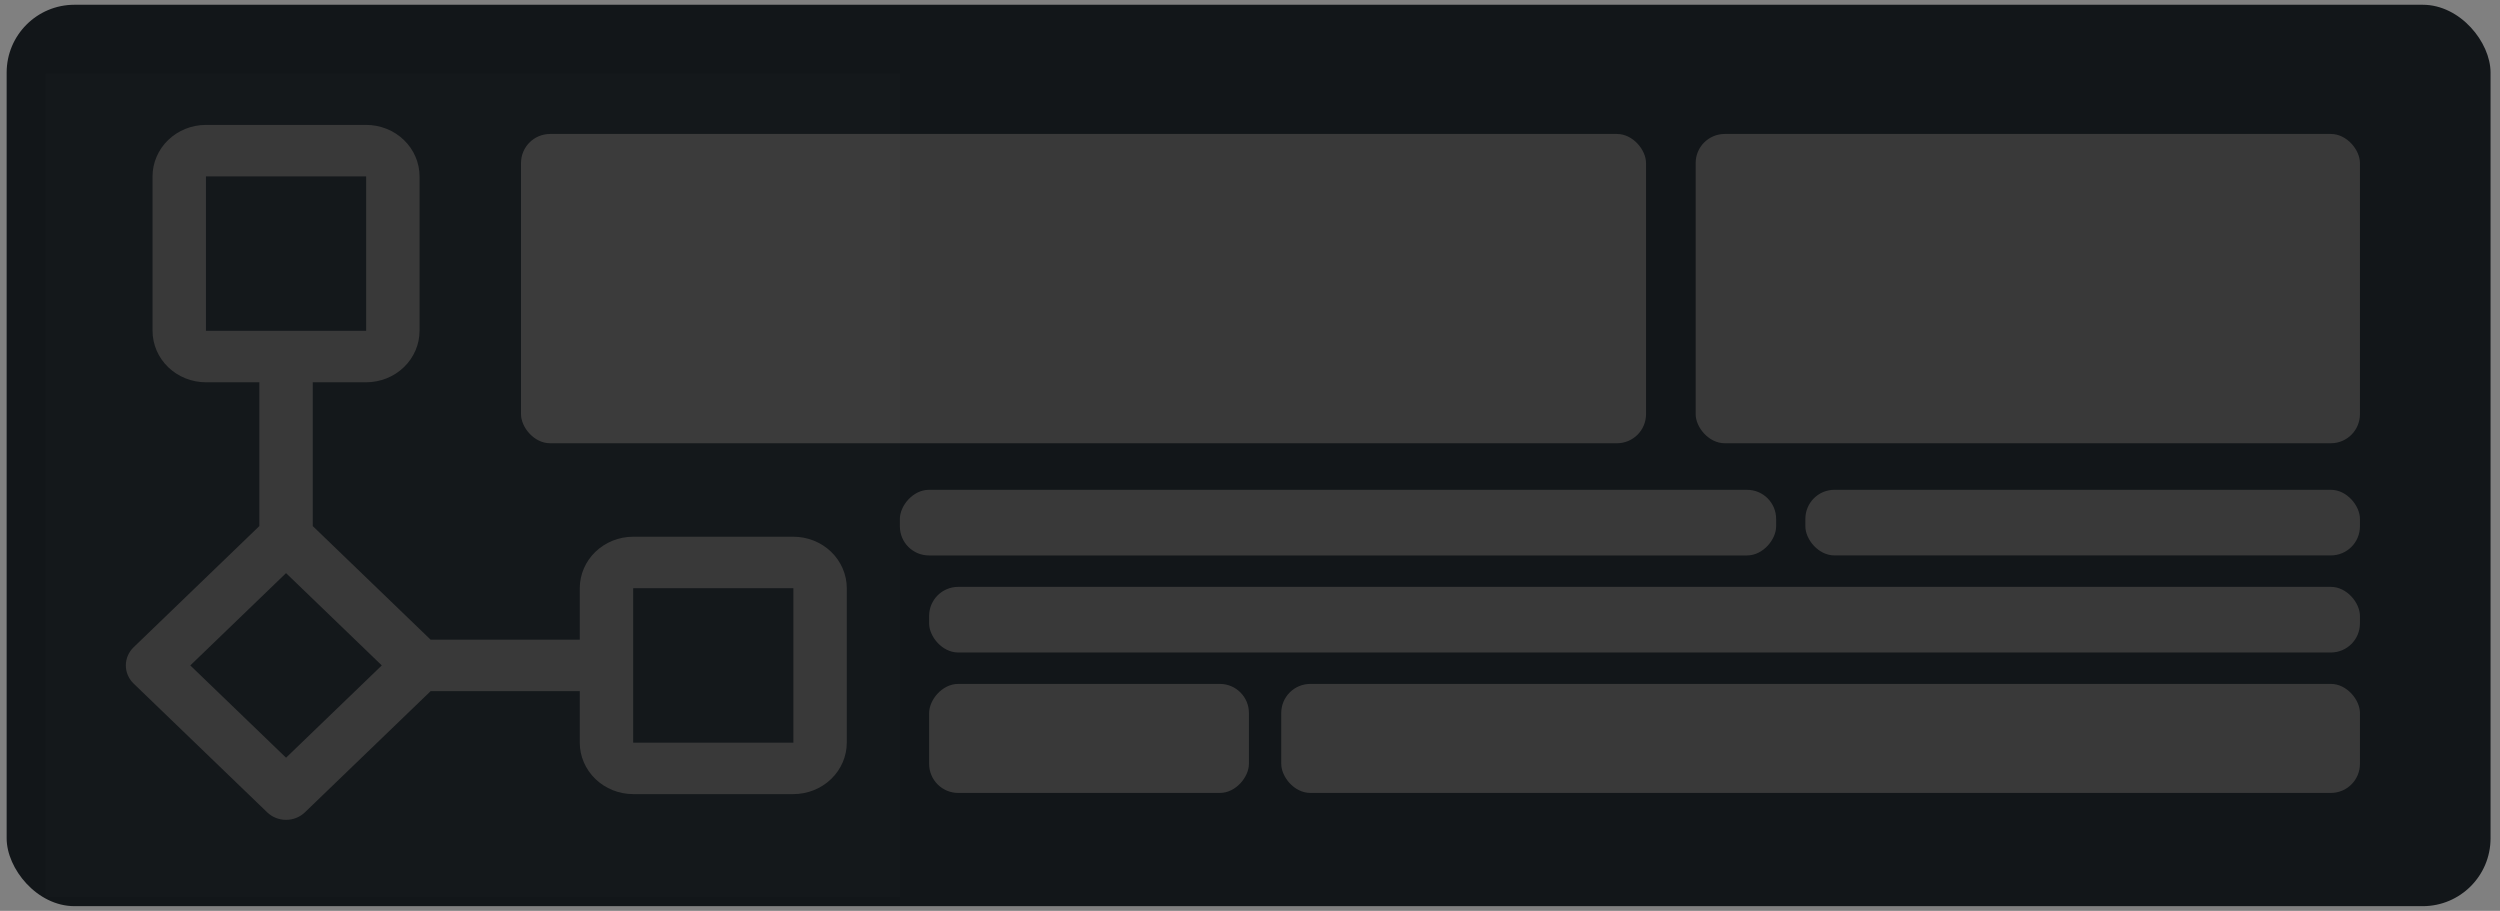 <svg width="258" height="94" viewBox="0 0 258 94" fill="none" xmlns="http://www.w3.org/2000/svg">
<rect x="0" y="0" width="258" height="94" fill="#808080" stroke="none"/>
<rect x="0.686" y="0.491" width="256.339" height="93.025" rx="7" fill="#121619"/>
<rect x="174.992" y="13.825" width="68.554" height="31.918" rx="3" fill="#393939"/>
<rect x="53.768" y="13.825" width="116.102" height="31.918" rx="3" fill="#393939"/>
<rect x="186.314" y="50.547" width="57.232" height="6.772" rx="3" fill="#393939"/>
<rect width="90.43" height="6.772" rx="3" transform="matrix(-1 0 0 1 183.297 50.549)" fill="#393939"/>
<rect x="132.225" y="70.58" width="111.322" height="11.25" rx="3" fill="#393939"/>
<rect width="33.003" height="11.25" rx="3" transform="matrix(-1 0 0 1 128.889 70.58)" fill="#393939"/>
<rect x="95.885" y="60.565" width="147.661" height="6.772" rx="3" fill="#393939"/>
<rect width="88.181" height="85" transform="translate(4.719 7.577)" fill="white" fill-opacity="0.01" style="mix-blend-mode:multiply"/>
<path d="M81.877 55.39H65.344C63.883 55.391 62.482 55.952 61.448 56.947C60.415 57.943 59.834 59.294 59.832 60.702V66.015H44.44L32.276 54.29V39.452H37.787C39.248 39.45 40.649 38.89 41.682 37.894C42.716 36.898 43.297 35.548 43.298 34.14V18.202C43.297 16.794 42.716 15.443 41.682 14.447C40.649 13.451 39.248 12.891 37.787 12.89H21.253C19.792 12.891 18.391 13.451 17.358 14.447C16.325 15.443 15.744 16.794 15.742 18.202V34.14C15.744 35.548 16.325 36.898 17.358 37.894C18.391 38.89 19.792 39.45 21.253 39.452H26.765V54.29L13.794 66.793C13.538 67.04 13.335 67.332 13.196 67.654C13.058 67.977 12.986 68.322 12.986 68.671C12.986 69.02 13.058 69.365 13.196 69.687C13.335 70.01 13.538 70.302 13.794 70.549L27.572 83.83C27.828 84.077 28.131 84.273 28.466 84.406C28.8 84.54 29.158 84.608 29.52 84.608C29.882 84.608 30.241 84.54 30.575 84.406C30.909 84.273 31.213 84.077 31.468 83.83L44.44 71.327H59.832V76.64C59.834 78.048 60.415 79.398 61.448 80.394C62.482 81.39 63.883 81.951 65.344 81.952H81.877C83.339 81.951 84.74 81.39 85.773 80.394C86.806 79.398 87.387 78.048 87.389 76.64V60.702C87.387 59.294 86.806 57.943 85.773 56.947C84.74 55.952 83.339 55.391 81.877 55.39ZM21.253 18.202H37.787V34.14H21.253V18.202ZM29.52 78.196L19.639 68.671L29.52 59.146L39.402 68.671L29.52 78.196ZM65.344 76.64V60.702H81.877V76.64H65.344Z" fill="#393939"/>
</svg>
